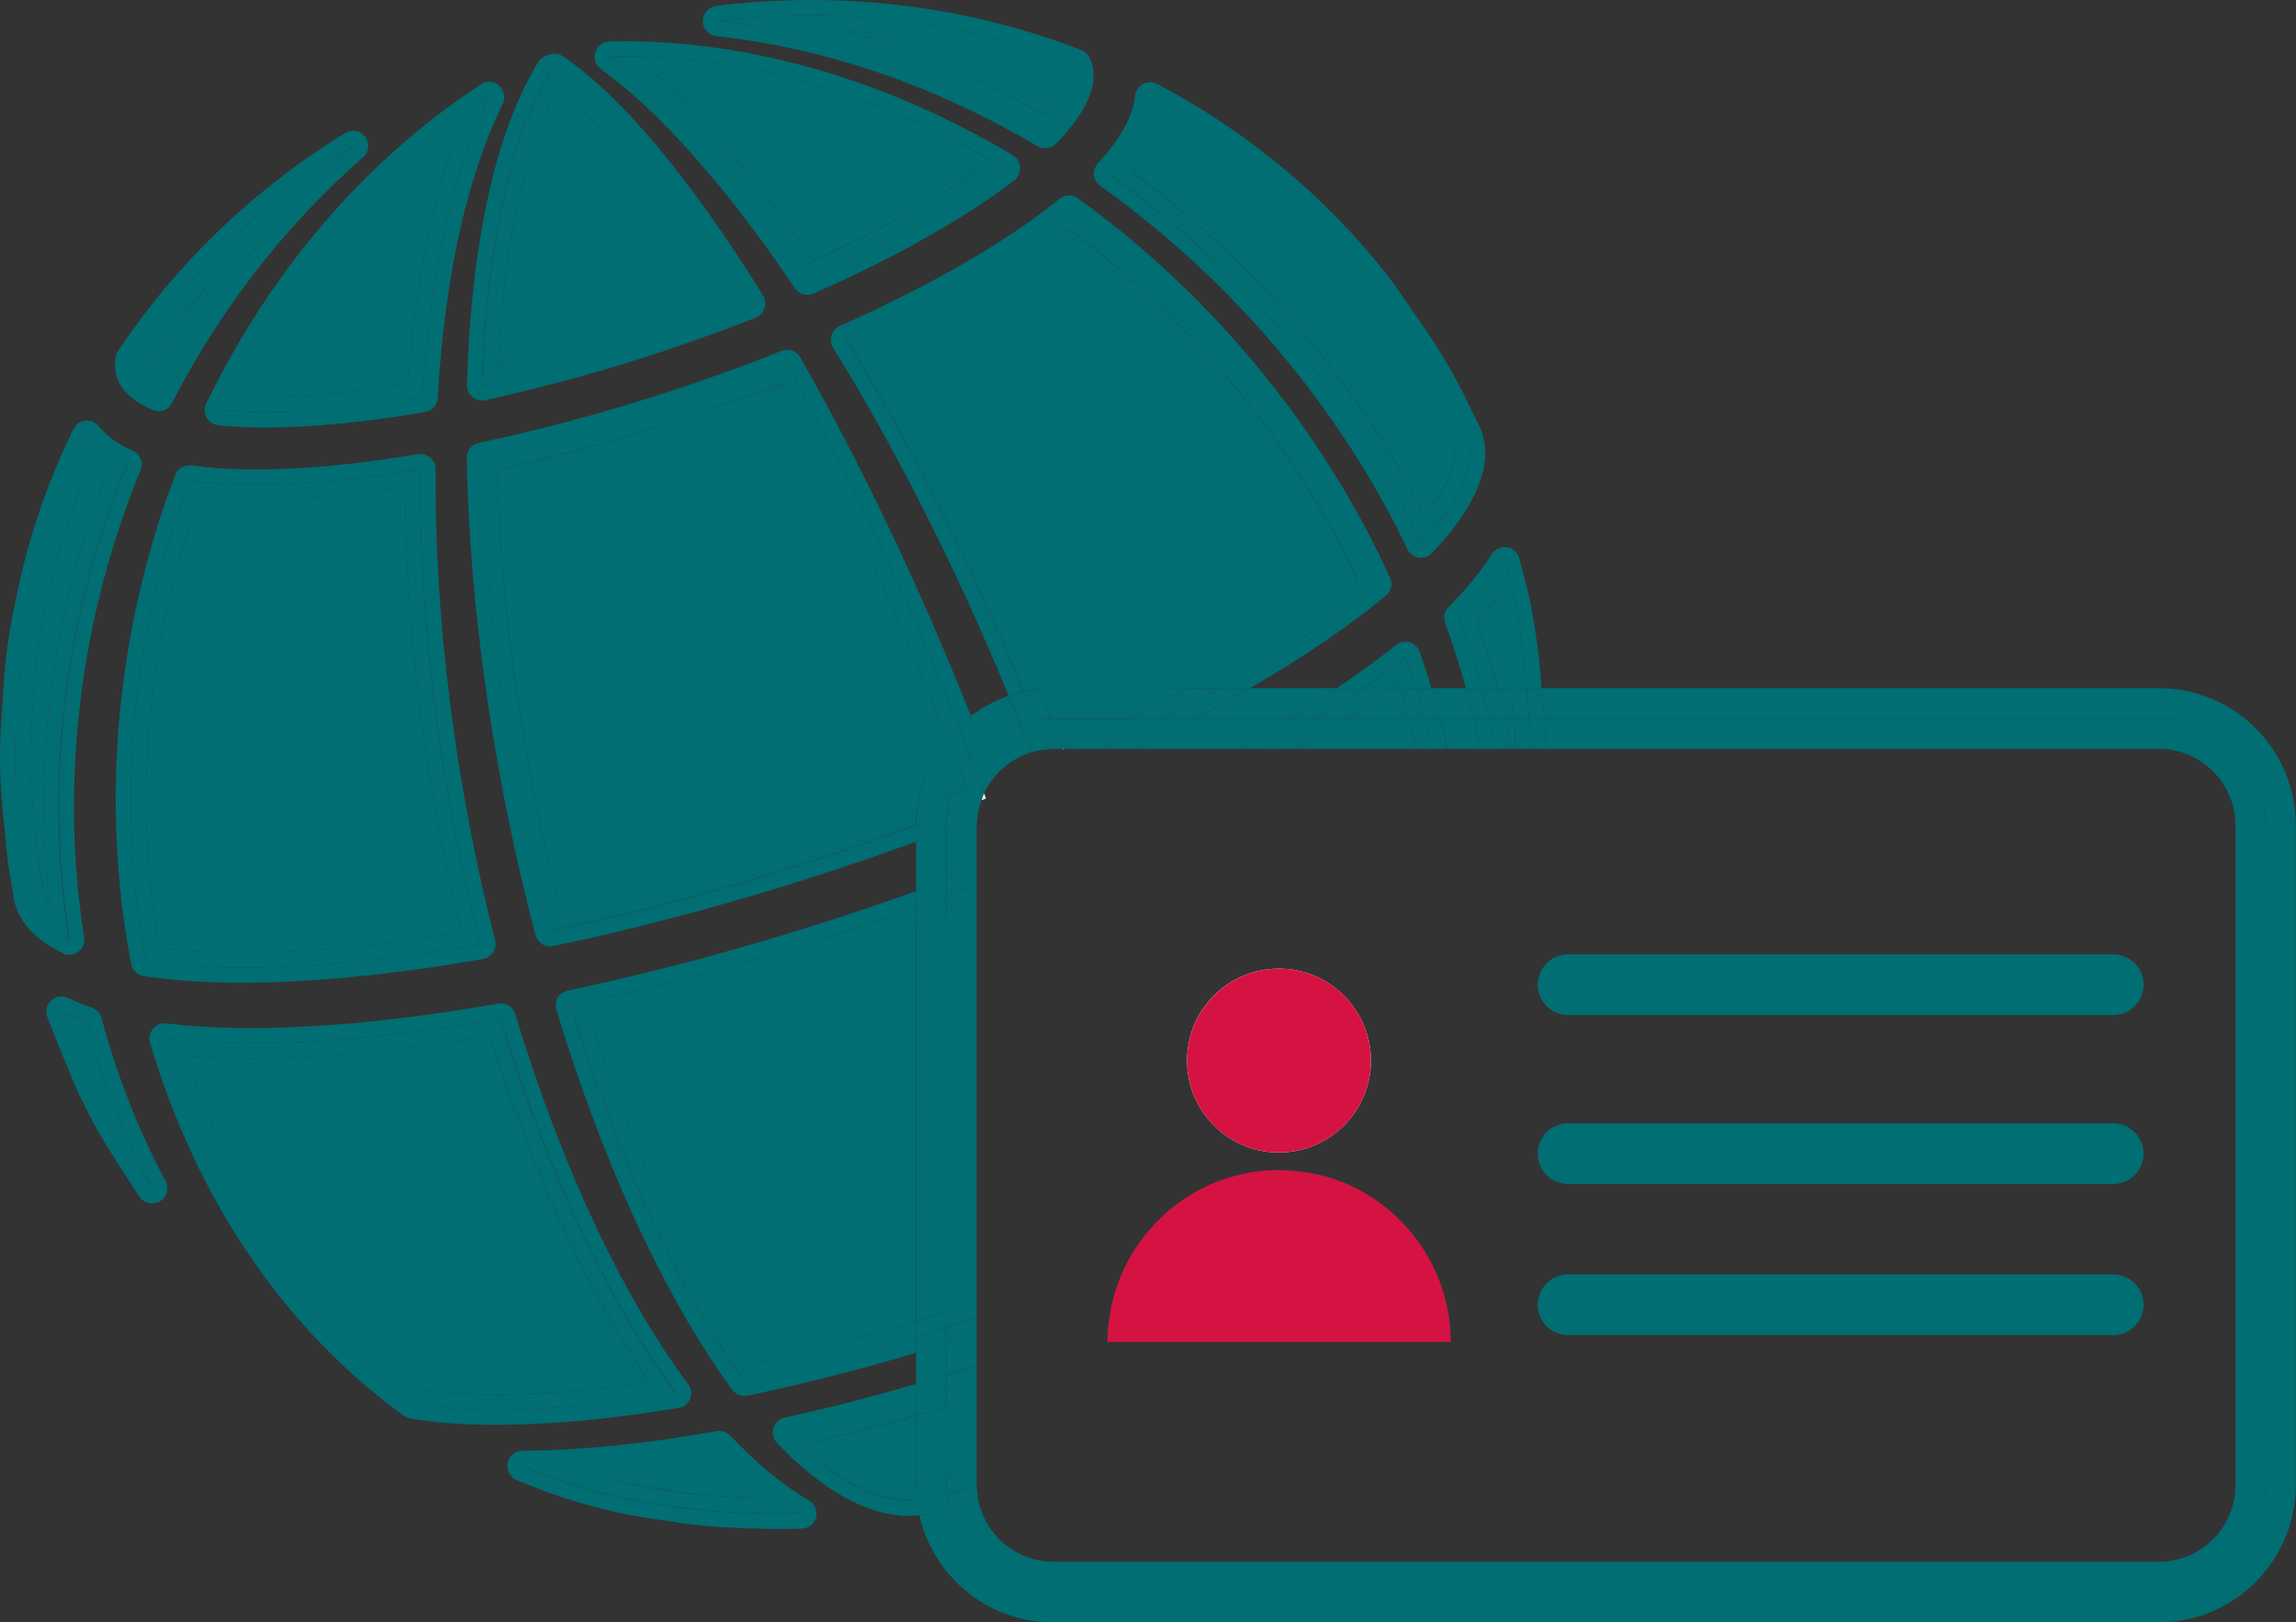 <?xml version="1.0" encoding="utf-8"?>
<!-- Generator: Adobe Illustrator 25.2.3, SVG Export Plug-In . SVG Version: 6.00 Build 0)  -->
<svg version="1.1" id="Layer_1" xmlns="http://www.w3.org/2000/svg" xmlns:xlink="http://www.w3.org/1999/xlink" x="0px" y="0px"
	 viewBox="0 0 124.12 87.7" style="enable-background:new 0 0 124.12 87.7;" xml:space="preserve">
<rect x="0" y="0" width="124.12" height="87.7" fill="#333333" stroke="none"/>
<style type="text/css">
	.st0{fill:#006E73;}
	.st1{fill:#FFFFFF;}
	.st2{fill:#D51342;}
</style>
<g>
	<path class="st0" d="M22.08,20.75c0.35-5.15,1.19-9.57,2.5-13.17c-4.63,3.56-8.53,8.29-11.41,13.85
		C15.61,21.54,18.69,21.3,22.08,20.75z"/>
	<path class="st0" d="M11.15,21.81c-0.12,0.24-0.11,0.52,0.02,0.76c0.13,0.23,0.37,0.39,0.63,0.42c0.79,0.08,1.66,0.12,2.58,0.12
		c2.46,0,5.43-0.29,8.6-0.84c0.38-0.06,0.66-0.38,0.68-0.76c0.39-6.6,1.58-11.94,3.52-15.9c0.16-0.33,0.08-0.73-0.19-0.98
		c-0.28-0.25-0.68-0.27-0.99-0.07C19.8,8.61,14.66,14.57,11.15,21.81z M26.46,5.24c-1.98,4.02-3.21,9.53-3.61,16.21
		c-3.13,0.54-6.05,0.83-8.46,0.83c-0.9,0-1.74-0.04-2.5-0.11C15.32,15.08,20.41,9.19,26.46,5.24z"/>
	<path class="st0" d="M14.39,22.28c2.42,0,5.33-0.28,8.46-0.83c0.4-6.68,1.63-12.19,3.61-16.21c-6.05,3.94-11.14,9.84-14.57,16.92
		C12.65,22.24,13.49,22.28,14.39,22.28z M24.58,7.58c-1.31,3.61-2.15,8.02-2.5,13.17c-3.38,0.55-6.46,0.79-8.91,0.68
		C16.05,15.87,19.95,11.14,24.58,7.58z"/>
	<path class="st0" d="M30.13,4.84c-1.8,3.31-2.92,8.55-3.21,14.96c4.13-0.95,8.39-2.25,12.42-3.79
		C36.01,10.77,32.78,6.86,30.13,4.84z"/>
	<path class="st0" d="M25.53,21.46c0.15,0.12,0.33,0.19,0.52,0.19c0.06,0,0.12-0.01,0.17-0.02c4.85-1.05,9.91-2.59,14.63-4.46
		c0.23-0.09,0.4-0.27,0.48-0.51c0.08-0.23,0.05-0.48-0.08-0.69C37.3,9.61,33.55,5.14,30.43,3.04c-0.21-0.14-0.46-0.18-0.7-0.1
		l-0.15,0.05c-0.19,0.06-0.36,0.18-0.47,0.35c-2.3,3.71-3.64,9.75-3.87,17.47C25.23,21.06,25.34,21.3,25.53,21.46z M29.8,3.77
		c0.05-0.02,0.11-0.03,0.16-0.05c3.01,2.02,6.73,6.48,10.59,12.69c-4.66,1.84-9.73,3.38-14.5,4.42C26.28,13.33,27.6,7.33,29.8,3.77z
		"/>
	<path class="st0" d="M29.97,3.72c-0.06,0.02-0.11,0.03-0.16,0.05c-2.2,3.56-3.52,9.56-3.75,17.06c4.78-1.03,9.84-2.58,14.5-4.42
		C36.7,10.2,32.98,5.74,29.97,3.72z M30.13,4.84c2.65,2.02,5.88,5.93,9.21,11.17c-4.04,1.54-8.29,2.84-12.42,3.79
		C27.21,13.39,28.33,8.15,30.13,4.84z"/>
	<path class="st0" d="M44.3,13.93c3.36-1.54,6.29-3.16,8.54-4.75c-5.67-3.19-11.68-5-17.52-5.28c3.33,2.93,6.41,6.95,8.62,10.18
		C44.06,14.04,44.18,13.99,44.3,13.93z"/>
	<path class="st0" d="M32.48,3.73c4.04,2.93,7.94,8.06,10.49,11.85c0.16,0.23,0.41,0.36,0.68,0.36c0.11,0,0.22-0.02,0.33-0.07
		c0.33-0.15,0.67-0.3,1-0.45c4-1.83,7.4-3.79,9.85-5.67c0.22-0.17,0.33-0.43,0.32-0.7c-0.02-0.27-0.16-0.52-0.4-0.66
		C48,4.37,40.73,2.23,33.73,2.23c-0.26,0-0.53,0-0.79,0.01c-0.35,0.01-0.66,0.24-0.76,0.58C32.07,3.16,32.19,3.52,32.48,3.73z
		 M33.73,3.05c6.88,0,13.97,2.09,20.61,6.05c-2.41,1.85-5.72,3.76-9.7,5.57c-0.33,0.15-0.66,0.3-0.99,0.44
		c-2.82-4.18-6.67-9.15-10.69-12.06C33.21,3.06,33.47,3.05,33.73,3.05z"/>
	<path class="st0" d="M43.65,15.12c0.33-0.14,0.66-0.29,0.99-0.44c3.97-1.82,7.29-3.72,9.7-5.57C47.7,5.14,40.6,3.05,33.73,3.05
		c-0.26,0-0.51,0-0.77,0.01C36.98,5.97,40.83,10.95,43.65,15.12z M35.32,3.91C41.16,4.19,47.16,6,52.84,9.19
		c-2.25,1.58-5.18,3.21-8.54,4.75c-0.12,0.05-0.24,0.11-0.35,0.16C41.73,10.86,38.65,6.84,35.32,3.91z"/>
	<path class="st0" d="M45.84,1.69c3.57,1.02,7.09,2.51,10.51,4.46c0.84-0.97,1.13-1.66,1.13-2.07C53.75,2.69,49.84,1.89,45.84,1.69z
		"/>
	<path class="st0" d="M38.71,1.95C44.66,2.61,50.5,4.61,56.09,7.9c0.13,0.08,0.27,0.11,0.42,0.11c0.22,0,0.43-0.09,0.59-0.25
		c1.81-1.88,2.41-3.46,1.78-4.67c-0.09-0.18-0.25-0.31-0.43-0.39C53.81,0.91,48.9,0,43.86,0c-1.72,0-3.45,0.11-5.15,0.32
		c-0.41,0.05-0.72,0.4-0.72,0.82C37.99,1.56,38.3,1.9,38.71,1.95z M43.86,0.82c4.94,0,9.75,0.89,14.29,2.65
		c0.58,1.11-0.67,2.72-1.64,3.73C50.85,3.86,44.81,1.8,38.8,1.14C40.49,0.92,42.17,0.82,43.86,0.82z"/>
	<path class="st0" d="M58.15,3.47C53.6,1.71,48.8,0.82,43.86,0.82c-1.69,0-3.37,0.1-5.05,0.32c6.01,0.67,12.04,2.73,17.7,6.06
		C57.48,6.19,58.72,4.58,58.15,3.47z M45.84,1.69c4.01,0.2,7.91,1,11.64,2.4c0,0.4-0.29,1.1-1.13,2.07
		C52.93,4.2,49.41,2.71,45.84,1.69z"/>
	<path class="st0" d="M8.22,20.29c0.91-1.69,1.91-3.31,2.99-4.85c-1.23,1.35-2.36,2.79-3.36,4.29C7.86,19.86,7.92,20.06,8.22,20.29z
		"/>
	<path class="st0" d="M8.24,22.16c0.11,0.04,0.22,0.07,0.32,0.07c0.3,0,0.58-0.16,0.73-0.44c2.65-5.13,6.13-9.6,10.34-13.29
		c0.32-0.28,0.37-0.76,0.12-1.1s-0.72-0.44-1.09-0.21c-4.93,3.02-9.18,7.1-12.29,11.81c-0.06,0.09-0.1,0.19-0.12,0.3
		C6.1,20.14,6.31,21.33,8.24,22.16z M7.06,19.44c3.08-4.67,7.2-8.61,12.03-11.56c-4.24,3.71-7.84,8.32-10.53,13.53
		C6.98,20.73,6.98,19.9,7.06,19.44z"/>
	<path class="st0" d="M8.56,21.41c2.69-5.22,6.29-9.82,10.53-13.53c-4.83,2.96-8.95,6.89-12.03,11.56
		C6.98,19.9,6.98,20.73,8.56,21.41z M11.21,15.44c-1.08,1.54-2.08,3.16-2.99,4.85c-0.3-0.23-0.36-0.42-0.37-0.56
		C8.86,18.22,9.98,16.79,11.21,15.44z"/>
	<path class="st0" d="M10.78,26.87c-2.84,7.79-3.61,16.39-2.19,24.36c1.33,0.17,2.83,0.26,4.47,0.26c3.47,0,7.46-0.37,11.89-1.1
		c-1.96-7.92-3.03-16.39-3.05-24.06C17.58,26.99,13.79,27.18,10.78,26.87z"/>
	<path class="st0" d="M22.59,24.55c-4.88,0.82-9.11,1.04-12.24,0.61c-0.37-0.05-0.74,0.17-0.88,0.52c-3.2,8.41-4.05,17.8-2.38,26.43
		c0.07,0.34,0.34,0.6,0.68,0.65c1.55,0.24,3.33,0.36,5.3,0.36c3.79,0,8.17-0.43,13.04-1.28c0.22-0.04,0.42-0.17,0.55-0.36
		c0.12-0.19,0.16-0.43,0.11-0.65c-2.15-8.37-3.29-17.42-3.22-25.47c0-0.24-0.1-0.47-0.29-0.63C23.07,24.58,22.82,24.51,22.59,24.55z
		 M25.96,51.05c-4.82,0.84-9.16,1.26-12.9,1.26c-1.93,0-3.66-0.12-5.17-0.35c-1.64-8.52-0.81-17.68,2.35-25.98
		c1.07,0.14,2.27,0.22,3.58,0.22c2.61,0,5.6-0.28,8.9-0.84C22.65,33.53,23.79,42.56,25.96,51.05z"/>
	<path class="st0" d="M13.82,26.2c-1.31,0-2.51-0.07-3.58-0.22c-3.16,8.3-3.99,17.47-2.35,25.98c1.51,0.23,3.25,0.35,5.17,0.35
		c3.74,0,8.07-0.42,12.9-1.26c-2.18-8.48-3.32-17.51-3.24-25.68C19.42,25.92,16.43,26.2,13.82,26.2z M13.06,51.49
		c-1.64,0-3.14-0.09-4.47-0.26c-1.42-7.97-0.65-16.57,2.19-24.36c3.01,0.32,6.8,0.12,11.12-0.54c0.02,7.67,1.09,16.14,3.05,24.06
		C20.52,51.12,16.53,51.49,13.06,51.49z"/>
	<path class="st0" d="M42.17,20.75c-4.96,1.94-10.22,3.54-15.3,4.65c0.2,7.58,1.42,16.04,3.45,23.97
		c6.29-1.35,12.99-3.32,19.26-5.64c0.17-1.43,0.75-2.73,1.62-3.79C48.56,33.17,45.42,26.49,42.17,20.75z"/>
	<path class="st0" d="M49.53,44.61c-6.48,2.39-13.33,4.37-19.8,5.72c-2.24-8.48-3.55-17.5-3.69-25.59
		c5.48-1.15,11.15-2.87,16.5-5.01c3.35,5.84,6.56,12.62,9.29,19.54c0.21-0.2,0.43-0.38,0.66-0.56c-2.72-6.86-5.93-13.62-9.23-19.39
		c-0.2-0.36-0.63-0.5-1.02-0.35c-5.28,2.11-10.94,3.83-16.36,4.97c-0.38,0.08-0.66,0.42-0.65,0.82c0.15,8.12,1.47,17.28,3.72,25.79
		c0.1,0.37,0.43,0.61,0.79,0.61c0.06,0,0.11-0.01,0.17-0.02c6.38-1.33,13.2-3.3,19.63-5.65v-0.86
		C49.53,44.61,49.53,44.61,49.53,44.61z"/>
	<path class="st0" d="M30.32,49.36c-2.04-7.93-3.26-16.39-3.45-23.97c5.08-1.11,10.34-2.7,15.3-4.65
		c3.24,5.74,6.39,12.42,9.03,19.18c0.19-0.23,0.4-0.45,0.62-0.66c-2.73-6.92-5.94-13.7-9.29-19.54c-5.34,2.14-11.01,3.86-16.5,5.01
		c0.15,8.09,1.45,17.11,3.69,25.59c6.46-1.35,13.32-3.33,19.8-5.72c0-0.3,0.02-0.6,0.06-0.89C43.31,46.04,36.61,48.01,30.32,49.36z"
		/>
	<path class="st0" d="M64.22,37.2c3.64-1.95,6.76-3.93,9.17-5.86c-3.46-7.35-8.95-14.03-15.57-18.92c-2.72,2.12-6.47,4.29-10.9,6.32
		c3.36,5.54,6.56,11.97,9.23,18.51c0.26-0.03,0.52-0.04,0.78-0.04H64.22z"/>
	<path class="st0" d="M45.74,18.37c0.27-0.12,0.54-0.24,0.81-0.36c4.67-2.13,8.54-4.41,11.25-6.62c7.15,5.14,13,12.26,16.6,20.18
		c-2.23,1.85-5.1,3.75-8.47,5.63h1.65c2.87-1.67,5.35-3.35,7.34-5c0.28-0.24,0.38-0.63,0.22-0.97c-3.64-8.02-9.63-15.3-16.87-20.51
		c-0.3-0.22-0.71-0.2-1,0.03c-2.65,2.16-6.48,4.41-11.07,6.51c-0.27,0.12-0.53,0.24-0.8,0.36c-0.22,0.1-0.38,0.28-0.45,0.51
		c-0.07,0.23-0.04,0.47,0.09,0.67c3.45,5.57,6.74,12.12,9.49,18.81c0.26-0.09,0.52-0.17,0.79-0.23
		C52.56,30.62,49.25,24.04,45.74,18.37z"/>
	<path class="st0" d="M46.93,18.73c4.43-2.02,8.18-4.2,10.9-6.32c6.61,4.89,12.11,11.57,15.57,18.92c-2.41,1.93-5.53,3.91-9.17,5.86
		h1.71c3.37-1.88,6.23-3.78,8.47-5.63c-3.6-7.92-9.45-15.04-16.6-20.18c-2.71,2.21-6.58,4.48-11.25,6.62
		c-0.27,0.12-0.54,0.24-0.81,0.36c3.51,5.67,6.81,12.25,9.58,19.01c0.27-0.06,0.55-0.11,0.83-0.14
		C53.49,30.7,50.29,24.28,46.93,18.73z"/>
	<path class="st0" d="M77.01,27.87c1.38-1.69,1.92-3.14,1.5-4.07l-0.87-1.77c-1.08-2.05-1.11-2.1-3.57-5.64l-0.38-0.49
		c-2.94-3.76-6.71-6.99-10.96-9.38c-0.29,0.89-0.82,1.8-1.58,2.74C67.77,14.11,73.35,20.65,77.01,27.87z"/>
	<path class="st0" d="M76.08,29.68c0.12,0.24,0.35,0.42,0.61,0.46c0.04,0.01,0.08,0.01,0.13,0.01c0.22,0,0.44-0.09,0.6-0.26
		c3.17-3.36,3.15-5.54,2.58-6.8l-0.89-1.81c-1.14-2.18-1.24-2.31-3.71-5.87l-0.4-0.53c-3.3-4.22-7.6-7.8-12.44-10.34
		c-0.24-0.13-0.53-0.12-0.77,0c-0.24,0.13-0.4,0.37-0.43,0.64c-0.11,1.09-0.78,2.32-2.01,3.65c-0.16,0.17-0.24,0.41-0.21,0.64
		c0.02,0.23,0.15,0.45,0.34,0.58C66.52,15.05,72.42,22.01,76.08,29.68z M62.16,5.29c4.74,2.49,8.93,5.96,12.18,10.12l0.4,0.52
		c2.47,3.56,2.52,3.63,3.64,5.75l0.88,1.79c0.66,1.44-0.2,3.5-2.44,5.87c-3.73-7.84-9.66-14.84-16.88-19.92
		C61.47,7.75,62.06,6.38,62.16,5.29z"/>
	<path class="st0" d="M76.82,29.33c2.24-2.37,3.1-4.43,2.44-5.87l-0.88-1.79c-1.12-2.12-1.16-2.19-3.64-5.75l-0.4-0.52
		c-3.25-4.16-7.43-7.63-12.18-10.12c-0.11,1.1-0.7,2.47-2.22,4.12C67.16,14.49,73.08,21.49,76.82,29.33z M62.73,6.53
		c4.25,2.39,8.02,5.62,10.96,9.38l0.38,0.49c2.46,3.54,2.5,3.6,3.57,5.64l0.87,1.77c0.43,0.92-0.12,2.38-1.5,4.07
		c-3.67-7.22-9.24-13.76-15.86-18.6C61.91,8.33,62.44,7.41,62.73,6.53z"/>
	<path class="st0" d="M5.8,25.5c-0.31-0.17-0.59-0.36-0.84-0.56C4.03,27,3.3,29.13,2.77,31.31l-0.41,1.91
		c-0.43,2.27-0.43,2.35-0.7,6.54c-0.05,2.32-0.05,2.32,0.4,6.65l0.32,1.93c0.04,0.22,0.15,0.43,0.29,0.62
		C1.77,41.18,2.86,32.95,5.8,25.5z"/>
	<path class="st0" d="M3.74,51.61c0.17,0,0.34-0.05,0.49-0.16c0.25-0.18,0.37-0.49,0.32-0.79C3.22,42.36,4.31,33.4,7.6,25.42
		c0.17-0.41-0.02-0.89-0.43-1.06c-0.8-0.35-1.41-0.79-1.82-1.31c-0.17-0.22-0.45-0.34-0.73-0.31c-0.28,0.03-0.53,0.2-0.65,0.45
		c-1.21,2.47-2.15,5.08-2.8,7.76L0.75,32.9c-0.45,2.39-0.46,2.56-0.73,6.82c-0.05,2.43-0.04,2.51,0.41,6.94l0.33,1.97
		c0.22,1.17,1.1,2.14,2.61,2.88C3.5,51.58,3.62,51.61,3.74,51.61z M1.57,48.48l-0.33-1.95c-0.45-4.39-0.45-4.41-0.4-6.79
		c0.27-4.26,0.28-4.34,0.72-6.69l0.42-1.93c0.63-2.61,1.55-5.15,2.74-7.57c0.44,0.57,1.11,1.11,2.14,1.56
		c-3.38,8.18-4.46,17.19-3.1,25.68C2.69,50.27,1.77,49.52,1.57,48.48z"/>
	<path class="st0" d="M6.85,25.11c-1.02-0.45-1.7-0.99-2.14-1.56c-1.19,2.42-2.11,4.96-2.74,7.57l-0.42,1.93
		c-0.44,2.35-0.44,2.43-0.72,6.69c-0.05,2.38-0.05,2.4,0.4,6.79l0.33,1.95c0.2,1.04,1.12,1.78,2.17,2.3
		C2.38,42.29,3.47,33.28,6.85,25.11z M2.38,48.35l-0.32-1.93c-0.44-4.33-0.44-4.33-0.4-6.65c0.27-4.19,0.27-4.27,0.7-6.54l0.41-1.91
		C3.3,29.13,4.03,27,4.96,24.94c0.26,0.2,0.54,0.39,0.84,0.56c-2.94,7.45-4.03,15.68-3.13,23.47C2.53,48.78,2.42,48.57,2.38,48.35z"
		/>
	<path class="st0" d="M26.51,55.99c-6.38,1.08-11.99,1.45-16.45,1.09c2.47,7.56,6.82,13.79,12.6,18.02
		c3.07,0.49,7.43,0.35,12.44-0.39c-3.17-4.6-6.01-10.68-8.27-17.69C26.73,56.69,26.62,56.34,26.51,55.99z"/>
	<path class="st0" d="M37.3,75.63c0.11-0.26,0.07-0.57-0.1-0.8c-3.38-4.57-6.42-10.9-8.81-18.31c-0.18-0.56-0.36-1.13-0.53-1.7
		c-0.12-0.4-0.52-0.64-0.93-0.57c-5,0.88-9.5,1.32-13.38,1.32c-1.65,0-3.18-0.08-4.56-0.25c-0.28-0.04-0.55,0.08-0.72,0.29
		c-0.18,0.21-0.24,0.5-0.16,0.76c0.1,0.34,0.21,0.69,0.32,1.02c2.59,8.05,7.23,14.67,13.42,19.15c0.1,0.07,0.22,0.12,0.34,0.14
		c1.34,0.23,2.9,0.34,4.65,0.34c2.87,0,6.18-0.3,9.82-0.91C36.96,76.08,37.19,75.89,37.3,75.63z M26.85,76.21
		c-1.7,0-3.22-0.11-4.51-0.33c-6.05-4.38-10.58-10.85-13.12-18.73c-0.11-0.33-0.21-0.67-0.31-1.01c1.41,0.17,2.97,0.25,4.66,0.25
		c3.93,0,8.47-0.45,13.52-1.33c0.17,0.57,0.35,1.15,0.53,1.71c2.42,7.53,5.49,13.9,8.93,18.54C32.94,75.91,29.69,76.21,26.85,76.21z
		"/>
	<path class="st0" d="M27.08,55.06c-5.04,0.89-9.59,1.33-13.52,1.33c-1.69,0-3.25-0.09-4.66-0.25c0.1,0.34,0.2,0.67,0.31,1.01
		c2.54,7.88,7.07,14.36,13.12,18.73c1.29,0.22,2.81,0.33,4.51,0.33c2.83,0,6.09-0.3,9.69-0.89c-3.44-4.65-6.5-11.02-8.93-18.54
		C27.43,56.21,27.26,55.64,27.08,55.06z M22.66,75.1c-5.78-4.24-10.13-10.46-12.6-18.02c4.46,0.37,10.08-0.01,16.45-1.09
		c0.11,0.35,0.22,0.69,0.33,1.03c2.26,7.01,5.1,13.09,8.27,17.69C30.09,75.46,25.73,75.59,22.66,75.1z"/>
	<path class="st0" d="M31.92,54.95c0.06,0.2,0.13,0.41,0.19,0.61c2.39,7.43,5.32,13.7,8.5,18.16c2.9-0.62,5.91-1.4,8.91-2.3V49.9
		C43.73,51.95,37.66,53.7,31.92,54.95z"/>
	<path class="st0" d="M40.26,74.63c-3.35-4.56-6.43-11.05-8.93-18.82c-0.16-0.49-0.31-0.98-0.46-1.47
		c6.09-1.28,12.51-3.11,18.65-5.3v-0.87c-6.18,2.22-12.71,4.09-18.82,5.37c-0.22,0.05-0.42,0.19-0.54,0.38
		c-0.12,0.2-0.15,0.44-0.08,0.66c0.15,0.5,0.31,0.99,0.46,1.49c2.52,7.84,5.65,14.43,9.05,19.06c0.16,0.21,0.4,0.33,0.66,0.33
		c0.06,0,0.11-0.01,0.17-0.02c2.95-0.61,6.03-1.4,9.1-2.31v-0.85C46.41,73.2,43.28,74,40.26,74.63z"/>
	<path class="st0" d="M40.61,73.72c-3.18-4.47-6.11-10.73-8.5-18.16c-0.06-0.2-0.13-0.4-0.19-0.61c5.75-1.25,11.81-2.99,17.61-5.04
		v-0.87c-6.14,2.19-12.56,4.02-18.65,5.3c0.15,0.49,0.3,0.98,0.46,1.47c2.5,7.77,5.58,14.26,8.93,18.82
		c3.02-0.62,6.15-1.43,9.27-2.36v-0.85C46.53,72.32,43.51,73.1,40.61,73.72z"/>
	<path class="st0" d="M75.58,36.89c0-0.01,0-0.01,0-0.02c-0.14,0.11-0.3,0.22-0.45,0.33h0.55C75.64,37.09,75.61,36.99,75.58,36.89z"
		/>
	<path class="st0" d="M75.98,35.51c0.13,0.37,0.26,0.75,0.37,1.12c0.06,0.19,0.11,0.38,0.17,0.56h0.86
		c-0.08-0.27-0.16-0.54-0.25-0.81c-0.12-0.38-0.25-0.76-0.38-1.14c-0.09-0.25-0.29-0.44-0.55-0.52c-0.25-0.07-0.53-0.02-0.74,0.15
		c-0.96,0.77-2.03,1.55-3.19,2.33h1.43C74.52,36.63,75.28,36.07,75.98,35.51z"/>
	<path class="st0" d="M75.57,36.87c0,0,0,0.01,0,0.02c0.03,0.1,0.06,0.21,0.09,0.31h0.86c-0.06-0.19-0.11-0.38-0.17-0.56
		c-0.12-0.37-0.24-0.75-0.37-1.12c-0.7,0.56-1.47,1.12-2.27,1.69h1.41C75.27,37.09,75.43,36.98,75.57,36.87z"/>
	<path class="st0" d="M81.55,35.48c-0.21-1.45-0.31-2.15-0.56-3.19c-0.35,0.43-0.73,0.87-1.15,1.31c0.15,0.43,0.3,0.86,0.44,1.29
		c0.25,0.77,0.47,1.54,0.67,2.31h0.76C81.66,36.71,81.61,36.15,81.55,35.48z"/>
	<path class="st0" d="M79.49,35.14c-0.19-0.58-0.39-1.17-0.6-1.75c1.08-1.08,1.87-2.08,2.45-3c0.62,2.27,0.71,2.84,1.02,5.01
		c0.06,0.71,0.12,1.29,0.16,1.8h0.82c-0.05-0.53-0.1-1.15-0.17-1.91c-0.31-2.17-0.4-2.77-1.04-5.11c-0.09-0.31-0.35-0.55-0.67-0.6
		c-0.32-0.04-0.64,0.1-0.81,0.37c-0.58,0.92-1.37,1.88-2.34,2.86c-0.22,0.23-0.3,0.56-0.19,0.86c0.21,0.57,0.41,1.15,0.59,1.72
		c0.19,0.6,0.37,1.21,0.54,1.81h0.85C79.91,36.51,79.71,35.82,79.49,35.14z"/>
	<path class="st0" d="M80.27,34.89c-0.14-0.43-0.28-0.86-0.44-1.29c0.42-0.44,0.8-0.88,1.15-1.31c0.25,1.05,0.35,1.74,0.56,3.19
		c0.06,0.67,0.11,1.23,0.16,1.72h0.82c-0.05-0.51-0.1-1.09-0.16-1.8c-0.31-2.17-0.4-2.74-1.02-5.01c-0.58,0.92-1.37,1.92-2.45,3
		c0.21,0.58,0.41,1.17,0.6,1.75c0.22,0.69,0.42,1.37,0.61,2.06h0.84C80.74,36.43,80.52,35.66,80.27,34.89z"/>
	<path class="st0" d="M6.09,57.07c-0.22-0.67-0.42-1.36-0.6-2.04c-0.07-0.26-0.27-0.48-0.53-0.56c-0.46-0.16-0.9-0.34-1.28-0.52
		c-0.3-0.15-0.67-0.1-0.91,0.13c-0.25,0.23-0.33,0.58-0.21,0.9c0.61,1.59,1.29,3.2,1.66,4.06c1.05,2.15,1.14,2.31,3.31,5.64
		c0.16,0.24,0.42,0.37,0.69,0.37c0.14,0,0.29-0.04,0.42-0.11c0.38-0.22,0.51-0.7,0.31-1.09C7.81,61.71,6.85,59.43,6.09,57.07z
		 M4.95,58.66c-0.48-1.11-1.1-2.6-1.64-3.99c0.42,0.21,0.88,0.39,1.38,0.56c0.19,0.7,0.39,1.4,0.61,2.08
		c0.78,2.43,1.75,4.73,2.91,6.89C6.06,60.9,5.97,60.76,4.95,58.66z"/>
	<path class="st0" d="M4.69,55.24c-0.5-0.17-0.96-0.36-1.38-0.56c0.53,1.39,1.15,2.88,1.64,3.99c1.02,2.1,1.1,2.24,3.26,5.55
		c-1.15-2.16-2.13-4.47-2.91-6.89C5.09,56.63,4.88,55.94,4.69,55.24z"/>
	<path class="st0" d="M32.51,79.85c0.62,0.17,1.25,0.31,1.88,0.43c0.61,0.12,1.41,0.23,2.12,0.34l0.7,0.1
		c1.47,0.17,1.93,0.2,3.48,0.25c-0.7-0.57-1.4-1.21-2.09-1.93C36.45,79.42,34.42,79.69,32.51,79.85z"/>
	<path class="st0" d="M43.72,81.1c-1.41-0.82-2.83-2-4.23-3.49c-0.19-0.2-0.47-0.3-0.74-0.25c-3.92,0.7-7.46,1.05-10.51,1.06
		c-0.39,0-0.72,0.27-0.8,0.66c-0.08,0.38,0.12,0.76,0.48,0.92c1.98,0.85,4.05,1.49,6.17,1.9c0.63,0.12,1.46,0.24,2.19,0.35
		l0.73,0.11c1.84,0.21,2.21,0.22,4.64,0.29c0.01,0,0.08,0,0.08,0l0.41,0c0.46,0,0.77,0,1.22-0.02c0.36-0.02,0.67-0.27,0.76-0.62
		C44.19,81.65,44.03,81.28,43.72,81.1z M42.12,81.83l-0.4,0c-2.48-0.08-2.81-0.09-4.63-0.29l-0.7-0.1
		c-0.72-0.11-1.53-0.22-2.16-0.34c-2.06-0.4-4.06-1.02-5.99-1.85c3.1-0.01,6.68-0.37,10.65-1.08c1.46,1.56,2.94,2.78,4.42,3.64
		C42.87,81.82,42.57,81.83,42.12,81.83z"/>
	<path class="st0" d="M38.89,78.16c-3.97,0.71-7.55,1.07-10.65,1.08c1.93,0.83,3.94,1.45,5.99,1.85c0.62,0.12,1.44,0.24,2.16,0.34
		l0.7,0.1c1.82,0.21,2.15,0.21,4.63,0.29l0.4,0c0.45,0,0.75-0.01,1.18-0.02C41.83,80.95,40.35,79.73,38.89,78.16z M37.21,80.73
		l-0.7-0.1c-0.71-0.1-1.51-0.22-2.12-0.34c-0.63-0.12-1.26-0.27-1.88-0.43c1.91-0.17,3.94-0.44,6.09-0.81
		c0.69,0.71,1.39,1.36,2.09,1.93C39.13,80.92,38.68,80.89,37.21,80.73z"/>
	<path class="st0" d="M44.24,77.9c1.93,1.74,3.74,2.54,5.29,2.37v-3.76C47.76,77.01,45.99,77.49,44.24,77.9z"/>
	<path class="st0" d="M42.59,77.43c2.3-0.5,4.62-1.1,6.94-1.76v-0.86c-2.38,0.69-4.77,1.31-7.11,1.82
		c-0.29,0.06-0.52,0.28-0.61,0.56c-0.09,0.28-0.01,0.59,0.19,0.81c2.48,2.6,4.92,3.94,7.13,3.94c0.2,0,0.39-0.01,0.59-0.04
		c-0.06-0.27-0.11-0.55-0.14-0.83C47.47,81.29,45.07,80.03,42.59,77.43z"/>
	<path class="st0" d="M49.53,80.26c-1.55,0.17-3.35-0.63-5.29-2.37c1.75-0.41,3.52-0.89,5.29-1.39v-0.84
		c-2.32,0.67-4.64,1.26-6.94,1.76c2.48,2.6,4.89,3.85,6.98,3.64c-0.03-0.26-0.04-0.53-0.04-0.8V80.26z"/>
	<path class="st1" d="M53.2,42.88c-0.06,0.12-0.1,0.25-0.15,0.38c0.08-0.03,0.17-0.06,0.25-0.1C53.27,43.07,53.23,42.98,53.2,42.88z
		"/>
	<path class="st1" d="M57.53,40.48h-0.09c0,0.01,0.01,0.02,0.01,0.03C57.48,40.5,57.5,40.49,57.53,40.48z"/>
	<path class="st1" d="M69.14,52.36c2.74,0,4.97,2.23,4.97,4.97c0,2.74-2.23,4.97-4.97,4.97c-2.74,0-4.97-2.23-4.97-4.97
		C64.17,54.58,66.39,52.36,69.14,52.36z"/>
	<path class="st0" d="M51.16,72.62c-0.55,0.17-1.09,0.34-1.64,0.5v1.69c0.55-0.16,1.09-0.32,1.64-0.49V72.62z"/>
	<path class="st0" d="M116.71,37.2H83.35c0.06,0.67,0.1,1.2,0.13,1.64h33.22c3.18,0,5.78,2.6,5.78,5.78v35.66
		c0,3.18-2.6,5.78-5.78,5.78H56.94c-2.73,0-5.03-1.92-5.63-4.48c-0.4,0.09-0.82,0.18-1.16,0.26c0,0-0.01,0-0.01,0
		c-0.14,0.03-0.29,0.05-0.44,0.06c0.74,3.31,3.7,5.8,7.23,5.8h59.76c4.09,0,7.42-3.33,7.42-7.42V44.62
		C124.12,40.53,120.8,37.2,116.71,37.2z"/>
	<path class="st0" d="M55.15,39.13c-0.2-0.51-0.41-1.01-0.62-1.52c-0.75,0.26-1.44,0.63-2.06,1.1c0.21,0.54,0.42,1.07,0.63,1.61
		C53.7,39.79,54.39,39.38,55.15,39.13z"/>
	<path class="st0" d="M69.69,38.84c0.9-0.55,1.78-1.09,2.59-1.64h-4.69c-0.94,0.55-1.93,1.1-2.96,1.64H69.69z"/>
	<path class="st0" d="M79.67,38.84c-0.13-0.55-0.27-1.09-0.42-1.64h-1.87c0.17,0.55,0.32,1.09,0.46,1.64H79.67z"/>
	<path class="st0" d="M51.16,44.87c-0.54,0.21-1.09,0.41-1.64,0.61v2.68c0.55-0.2,1.1-0.39,1.64-0.59V44.87z"/>
	<path class="st0" d="M49.59,43.72c0.61-0.23,1.21-0.46,1.81-0.69c0.13-0.44,0.3-0.85,0.52-1.24c-0.23-0.62-0.47-1.24-0.71-1.86
		C50.33,40.99,49.76,42.29,49.59,43.72z"/>
	<path class="st0" d="M51.16,44.62c0-0.22,0.01-0.43,0.04-0.64c-0.56,0.21-1.11,0.42-1.68,0.63c0,0,0,0.01,0,0.01v0.86
		c0.55-0.2,1.1-0.4,1.64-0.61V44.62z"/>
	<path class="st0" d="M52.48,40.96c0.19-0.23,0.41-0.45,0.63-0.65c-0.21-0.54-0.42-1.07-0.63-1.61c-0.23,0.17-0.45,0.36-0.66,0.56
		C52.04,39.83,52.26,40.4,52.48,40.96z"/>
	<path class="st0" d="M49.59,43.72c-0.04,0.29-0.06,0.59-0.06,0.89c0.56-0.21,1.12-0.42,1.68-0.63c0.04-0.33,0.1-0.64,0.19-0.95
		C50.79,43.26,50.19,43.49,49.59,43.72z"/>
	<path class="st0" d="M51.91,41.79c0.16-0.29,0.35-0.57,0.56-0.83c-0.22-0.57-0.43-1.13-0.66-1.7c-0.22,0.21-0.43,0.43-0.62,0.66
		C51.45,40.55,51.68,41.17,51.91,41.79z"/>
	<path class="st0" d="M61.02,38.84c1.11-0.54,2.18-1.09,3.2-1.64h-7.28c-0.26,0-0.53,0.02-0.78,0.04c0.22,0.53,0.43,1.07,0.64,1.6
		c0.05,0,0.1-0.01,0.14-0.01H61.02z"/>
	<path class="st0" d="M55.96,38.93c-0.21-0.52-0.42-1.03-0.63-1.55c-0.27,0.06-0.53,0.14-0.79,0.23c0.21,0.51,0.42,1.01,0.62,1.52
		C55.41,39.04,55.68,38.98,55.96,38.93z"/>
	<path class="st0" d="M62.85,38.84h1.77c1.03-0.54,2.02-1.09,2.96-1.64h-1.65C64.95,37.75,63.92,38.29,62.85,38.84z"/>
	<path class="st0" d="M56.16,37.24c-0.28,0.03-0.56,0.08-0.83,0.14c0.21,0.52,0.42,1.03,0.63,1.55c0.28-0.05,0.56-0.08,0.84-0.08
		C56.59,38.31,56.38,37.77,56.16,37.24z"/>
	<path class="st0" d="M61.02,38.84h1.83c1.07-0.54,2.1-1.09,3.08-1.64h-1.71C63.2,37.75,62.13,38.29,61.02,38.84z"/>
	<path class="st0" d="M49.53,49.9v21.51c0.55-0.16,1.09-0.34,1.64-0.51V49.32C50.62,49.52,50.07,49.71,49.53,49.9z"/>
	<path class="st0" d="M51.16,48.44v-0.87c-0.54,0.2-1.09,0.4-1.64,0.59v0.87C50.07,48.84,50.62,48.64,51.16,48.44z"/>
	<path class="st0" d="M51.16,71.77c-0.55,0.17-1.09,0.34-1.64,0.51v0.85c0.55-0.16,1.09-0.33,1.64-0.5V71.77z"/>
	<path class="st0" d="M51.16,49.32v-0.88c-0.54,0.2-1.09,0.4-1.64,0.6v0.87C50.07,49.71,50.62,49.52,51.16,49.32z"/>
	<path class="st0" d="M49.53,71.42v0.85c0.55-0.16,1.09-0.33,1.64-0.51v-0.86C50.62,71.08,50.07,71.25,49.53,71.42z"/>
	<path class="st0" d="M75.67,37.2h-0.55c-0.74,0.54-1.52,1.09-2.35,1.64h3.38C76,38.29,75.85,37.74,75.67,37.2z"/>
	<path class="st0" d="M77,38.84h0.85c-0.14-0.55-0.3-1.09-0.46-1.64h-0.86C76.7,37.74,76.86,38.29,77,38.84z"/>
	<path class="st0" d="M71.26,38.84c0.87-0.55,1.68-1.09,2.45-1.64h-1.43c-0.81,0.55-1.69,1.09-2.59,1.64H71.26z"/>
	<path class="st0" d="M76.15,38.84H77c-0.15-0.55-0.3-1.09-0.47-1.64h-0.86C75.85,37.74,76,38.29,76.15,38.84z"/>
	<path class="st0" d="M75.12,37.2h-1.41c-0.78,0.55-1.59,1.09-2.45,1.64h1.51C73.6,38.29,74.38,37.74,75.12,37.2z"/>
	<path class="st0" d="M81.7,37.2h-0.76c0.15,0.55,0.28,1.09,0.41,1.64h0.49C81.81,38.4,81.76,37.87,81.7,37.2z"/>
	<path class="st0" d="M80.52,38.84c-0.13-0.55-0.27-1.09-0.42-1.64h-0.85c0.15,0.55,0.29,1.09,0.42,1.64H80.52z"/>
	<path class="st0" d="M82.66,38.84h0.82c-0.03-0.44-0.07-0.97-0.13-1.64h-0.82C82.59,37.87,82.63,38.4,82.66,38.84z"/>
	<path class="st0" d="M80.94,37.2H80.1c0.15,0.55,0.29,1.09,0.42,1.64h0.84C81.23,38.29,81.09,37.74,80.94,37.2z"/>
	<path class="st0" d="M81.84,38.84h0.82c-0.03-0.44-0.08-0.97-0.14-1.64H81.7C81.76,37.87,81.81,38.4,81.84,38.84z"/>
	<path class="st0" d="M49.53,76.51v3.76c0.1-0.01,0.2-0.01,0.3-0.03c0.39-0.08,0.89-0.19,1.34-0.3v-3.9
		C50.62,76.2,50.07,76.35,49.53,76.51z"/>
	<path class="st0" d="M50.16,81.84c0.34-0.07,0.76-0.16,1.16-0.26c-0.06-0.26-0.11-0.53-0.13-0.81c-0.41,0.09-0.85,0.19-1.2,0.26
		c-0.14,0.03-0.28,0.03-0.42,0.04c0.03,0.28,0.08,0.56,0.14,0.83c0.15-0.02,0.29-0.04,0.44-0.06
		C50.15,81.84,50.15,81.84,50.16,81.84z M49.99,81.03L49.99,81.03L49.99,81.03z"/>
	<path class="st0" d="M51.16,75.18v-0.86c-0.55,0.17-1.09,0.33-1.64,0.49v0.86C50.07,75.51,50.62,75.35,51.16,75.18z"/>
	<path class="st0" d="M51.16,79.93c-0.45,0.1-0.95,0.21-1.34,0.3c-0.1,0.02-0.2,0.02-0.3,0.03v0.02c0,0.27,0.02,0.53,0.04,0.8
		c0.14-0.01,0.28-0.01,0.42-0.04c0.35-0.07,0.79-0.17,1.2-0.26c-0.01-0.16-0.02-0.32-0.02-0.49V79.93z"/>
	<path class="st0" d="M51.16,76.03v-0.85c-0.55,0.17-1.09,0.33-1.64,0.48v0.84C50.07,76.35,50.62,76.2,51.16,76.03z"/>
	<path class="st0" d="M80.03,40.48c-0.11-0.55-0.22-1.09-0.35-1.64h-1.82c0.14,0.55,0.28,1.09,0.4,1.64H80.03z"/>
	<path class="st0" d="M116.71,40.48c2.28,0,4.14,1.86,4.14,4.14v35.66c0,2.28-1.86,4.14-4.14,4.14H56.94
		c-1.97,0-3.62-1.39-4.03-3.23c-0.26,0.07-0.46,0.12-0.91,0.24c-0.21,0.05-0.45,0.1-0.69,0.16c0.59,2.56,2.89,4.48,5.63,4.48h59.76
		c3.18,0,5.78-2.6,5.78-5.78V44.62c0-3.18-2.6-5.78-5.78-5.78H83.48c0.05,0.65,0.06,1.13,0.06,1.64H116.71z"/>
	<path class="st0" d="M52.8,44.62c0-0.14,0.03-0.27,0.04-0.4c-0.56,0.22-1.11,0.44-1.68,0.65v2.7c0.55-0.21,1.09-0.42,1.64-0.63
		V44.62z"/>
	<path class="st0" d="M52.8,72.1c-0.54,0.18-1.09,0.35-1.64,0.52v1.7c0.55-0.17,1.09-0.34,1.64-0.52V72.1z"/>
	<path class="st0" d="M55.75,40.67c-0.2-0.52-0.39-1.03-0.6-1.55c-0.77,0.25-1.46,0.66-2.05,1.19c0.22,0.57,0.43,1.14,0.64,1.71
		C54.26,41.39,54.95,40.91,55.75,40.67z"/>
	<path class="st0" d="M66.86,40.48c0.99-0.54,1.93-1.09,2.83-1.64h-5.07c-1.04,0.55-2.1,1.1-3.22,1.64H66.86z"/>
	<path class="st0" d="M52.26,42.7c-0.11-0.3-0.23-0.6-0.35-0.91c-0.22,0.39-0.39,0.8-0.52,1.24C51.68,42.91,51.97,42.81,52.26,42.7z
		"/>
	<path class="st0" d="M53.75,42.02c-0.21-0.57-0.42-1.14-0.64-1.71c-0.23,0.2-0.44,0.42-0.63,0.65c0.24,0.64,0.49,1.28,0.72,1.92
		C53.34,42.57,53.53,42.28,53.75,42.02z"/>
	<path class="st0" d="M53.05,43.26c-0.61,0.24-1.23,0.48-1.85,0.72c-0.02,0.21-0.04,0.42-0.04,0.64v0.25
		c0.56-0.21,1.12-0.43,1.68-0.65C52.88,43.88,52.94,43.56,53.05,43.26z"/>
	<path class="st0" d="M53.2,42.88c-0.23-0.64-0.48-1.28-0.72-1.92c-0.21,0.26-0.4,0.53-0.56,0.83c0.11,0.3,0.23,0.6,0.35,0.91
		c-0.28,0.11-0.58,0.22-0.86,0.33c-0.09,0.31-0.16,0.63-0.19,0.95c0.62-0.24,1.24-0.48,1.85-0.72C53.1,43.13,53.14,43,53.2,42.88z"
		/>
	<path class="st0" d="M58.32,40.12c0.93-0.42,1.82-0.85,2.7-1.28h-4.08c-0.05,0-0.1,0.01-0.14,0.01c0.21,0.54,0.43,1.09,0.64,1.63
		h0.09C57.79,40.36,58.06,40.24,58.32,40.12z"/>
	<path class="st0" d="M56.57,40.51c-0.2-0.53-0.4-1.06-0.61-1.59c-0.27,0.05-0.54,0.11-0.8,0.2c0.2,0.52,0.4,1.03,0.6,1.55
		C56.01,40.59,56.29,40.54,56.57,40.51z"/>
	<path class="st0" d="M61.41,40.48c1.12-0.54,2.18-1.09,3.22-1.64h-1.77c-1.08,0.55-2.21,1.1-3.37,1.64H61.41z"/>
	<path class="st0" d="M58.32,40.12c-0.26,0.12-0.53,0.24-0.79,0.36h1.95c1.16-0.54,2.29-1.09,3.37-1.64h-1.83
		C60.14,39.27,59.25,39.69,58.32,40.12z"/>
	<path class="st0" d="M56.94,40.48h0.5c-0.21-0.54-0.43-1.09-0.64-1.63c-0.29,0.01-0.57,0.04-0.84,0.08
		c0.21,0.53,0.41,1.06,0.61,1.59C56.69,40.5,56.82,40.48,56.94,40.48z"/>
	<path class="st0" d="M51.16,49.32v21.59c0.55-0.17,1.09-0.35,1.64-0.53V48.7C52.26,48.9,51.72,49.11,51.16,49.32z"/>
	<path class="st0" d="M52.8,71.24c-0.54,0.18-1.09,0.35-1.64,0.53v0.86c0.55-0.17,1.09-0.34,1.64-0.52V71.24z"/>
	<path class="st0" d="M52.8,46.94c-0.54,0.21-1.09,0.42-1.64,0.63v0.87c0.55-0.2,1.09-0.41,1.64-0.62V46.94z"/>
	<path class="st0" d="M52.8,48.7v-0.88c-0.54,0.21-1.09,0.42-1.64,0.62v0.88C51.72,49.11,52.26,48.9,52.8,48.7z"/>
	<path class="st0" d="M52.8,70.37c-0.55,0.18-1.09,0.36-1.64,0.53v0.86c0.55-0.17,1.09-0.35,1.64-0.53V70.37z"/>
	<path class="st0" d="M76.15,38.84h-3.38c-0.83,0.55-1.7,1.09-2.62,1.64h6.41C76.44,39.93,76.3,39.38,76.15,38.84z"/>
	<path class="st0" d="M78.25,40.48c-0.12-0.55-0.25-1.09-0.4-1.64H77c0.15,0.55,0.28,1.09,0.41,1.64H78.25z"/>
	<path class="st0" d="M68.53,40.48c0.95-0.55,1.87-1.09,2.73-1.64h-1.57c-0.9,0.55-1.84,1.09-2.83,1.64H68.53z"/>
	<path class="st0" d="M76.57,40.48h0.84c-0.12-0.55-0.26-1.09-0.41-1.64h-0.85C76.3,39.38,76.44,39.93,76.57,40.48z"/>
	<path class="st0" d="M70.15,40.48c0.91-0.55,1.79-1.09,2.62-1.64h-1.51c-0.87,0.55-1.78,1.09-2.73,1.64H70.15z"/>
	<path class="st0" d="M81.84,38.84h-0.49c0.13,0.55,0.24,1.09,0.34,1.64h0.21C81.91,39.98,81.89,39.51,81.84,38.84z"/>
	<path class="st0" d="M82.73,40.48h0.82c0-0.51-0.02-0.99-0.06-1.64h-0.82C82.71,39.5,82.73,39.97,82.73,40.48z"/>
	<path class="st0" d="M80.86,40.48c-0.11-0.55-0.22-1.09-0.34-1.64h-0.84c0.13,0.55,0.25,1.09,0.35,1.64H80.86z"/>
	<path class="st0" d="M81.69,40.48c-0.1-0.55-0.22-1.09-0.34-1.64h-0.84c0.13,0.55,0.24,1.09,0.34,1.64H81.69z"/>
	<path class="st0" d="M81.91,40.48h0.82c0-0.51-0.02-0.98-0.06-1.64h-0.82C81.89,39.51,81.91,39.98,81.91,40.48z"/>
	<path class="st0" d="M51.16,76.03v3.9c0.16-0.04,0.31-0.07,0.45-0.1c0.59-0.15,0.73-0.19,1.19-0.32v-4
		C52.26,75.69,51.71,75.87,51.16,76.03z"/>
	<path class="st0" d="M52.91,81.19c-0.06-0.27-0.09-0.54-0.1-0.82c-0.32,0.09-0.51,0.14-1.01,0.27c-0.19,0.04-0.4,0.09-0.61,0.14
		c0.02,0.28,0.07,0.55,0.13,0.81c0.24-0.05,0.47-0.11,0.69-0.16C52.45,81.31,52.65,81.26,52.91,81.19z"/>
	<path class="st0" d="M52.8,73.81c-0.55,0.18-1.09,0.35-1.64,0.52v0.86c0.55-0.17,1.09-0.34,1.64-0.52V73.81z"/>
	<path class="st0" d="M52.8,75.52v-0.85c-0.55,0.18-1.09,0.35-1.64,0.52v0.85C51.71,75.87,52.26,75.69,52.8,75.52z"/>
	<path class="st0" d="M52.81,80.36c0-0.03-0.01-0.05-0.01-0.08v-0.77c-0.46,0.13-0.61,0.17-1.19,0.32c-0.14,0.03-0.29,0.07-0.45,0.1
		v0.35c0,0.16,0.01,0.33,0.02,0.49c0.21-0.05,0.42-0.1,0.61-0.14C52.31,80.5,52.49,80.45,52.81,80.36z"/>
	<circle class="st2" cx="69.14" cy="57.33" r="4.97"/>
	<path class="st2" d="M75.11,65.43c-0.21-0.18-0.43-0.34-0.65-0.5c-0.04-0.03-0.08-0.06-0.12-0.09c-0.25-0.17-0.51-0.33-0.77-0.47
		c-0.52-0.28-1.07-0.52-1.65-0.7c-0.38-0.12-0.77-0.2-1.16-0.27c-0.46-0.08-0.93-0.13-1.4-0.14c-0.07,0-0.14-0.01-0.21-0.01
		c-2.01,0-3.86,0.64-5.37,1.72c-0.26,0.19-0.52,0.39-0.76,0.61c-0.27,0.24-0.52,0.49-0.76,0.76c-1.24,1.38-2.07,3.12-2.31,5.06
		c-0.05,0.37-0.08,0.75-0.08,1.14h0.7h1.68h0.83h0.81h2.75h1.33h1.27h9.19C78.42,69.69,77.13,67.14,75.11,65.43z"/>
	<path class="st0" d="M84.77,54.87h29.47c0.91,0,1.64-0.73,1.64-1.64c0-0.91-0.73-1.64-1.64-1.64H84.77c-0.91,0-1.64,0.73-1.64,1.64
		C83.13,54.13,83.86,54.87,84.77,54.87z"/>
	<path class="st0" d="M114.24,60.72H84.77c-0.91,0-1.64,0.73-1.64,1.64c0,0.91,0.73,1.64,1.64,1.64h29.47
		c0.91,0,1.64-0.73,1.64-1.64C115.88,61.46,115.14,60.72,114.24,60.72z"/>
	<path class="st0" d="M114.24,68.89H84.77c-0.91,0-1.64,0.73-1.64,1.64c0,0.91,0.73,1.64,1.64,1.64h29.47
		c0.91,0,1.64-0.73,1.64-1.64C115.88,69.63,115.14,68.89,114.24,68.89z"/>
</g>
</svg>
